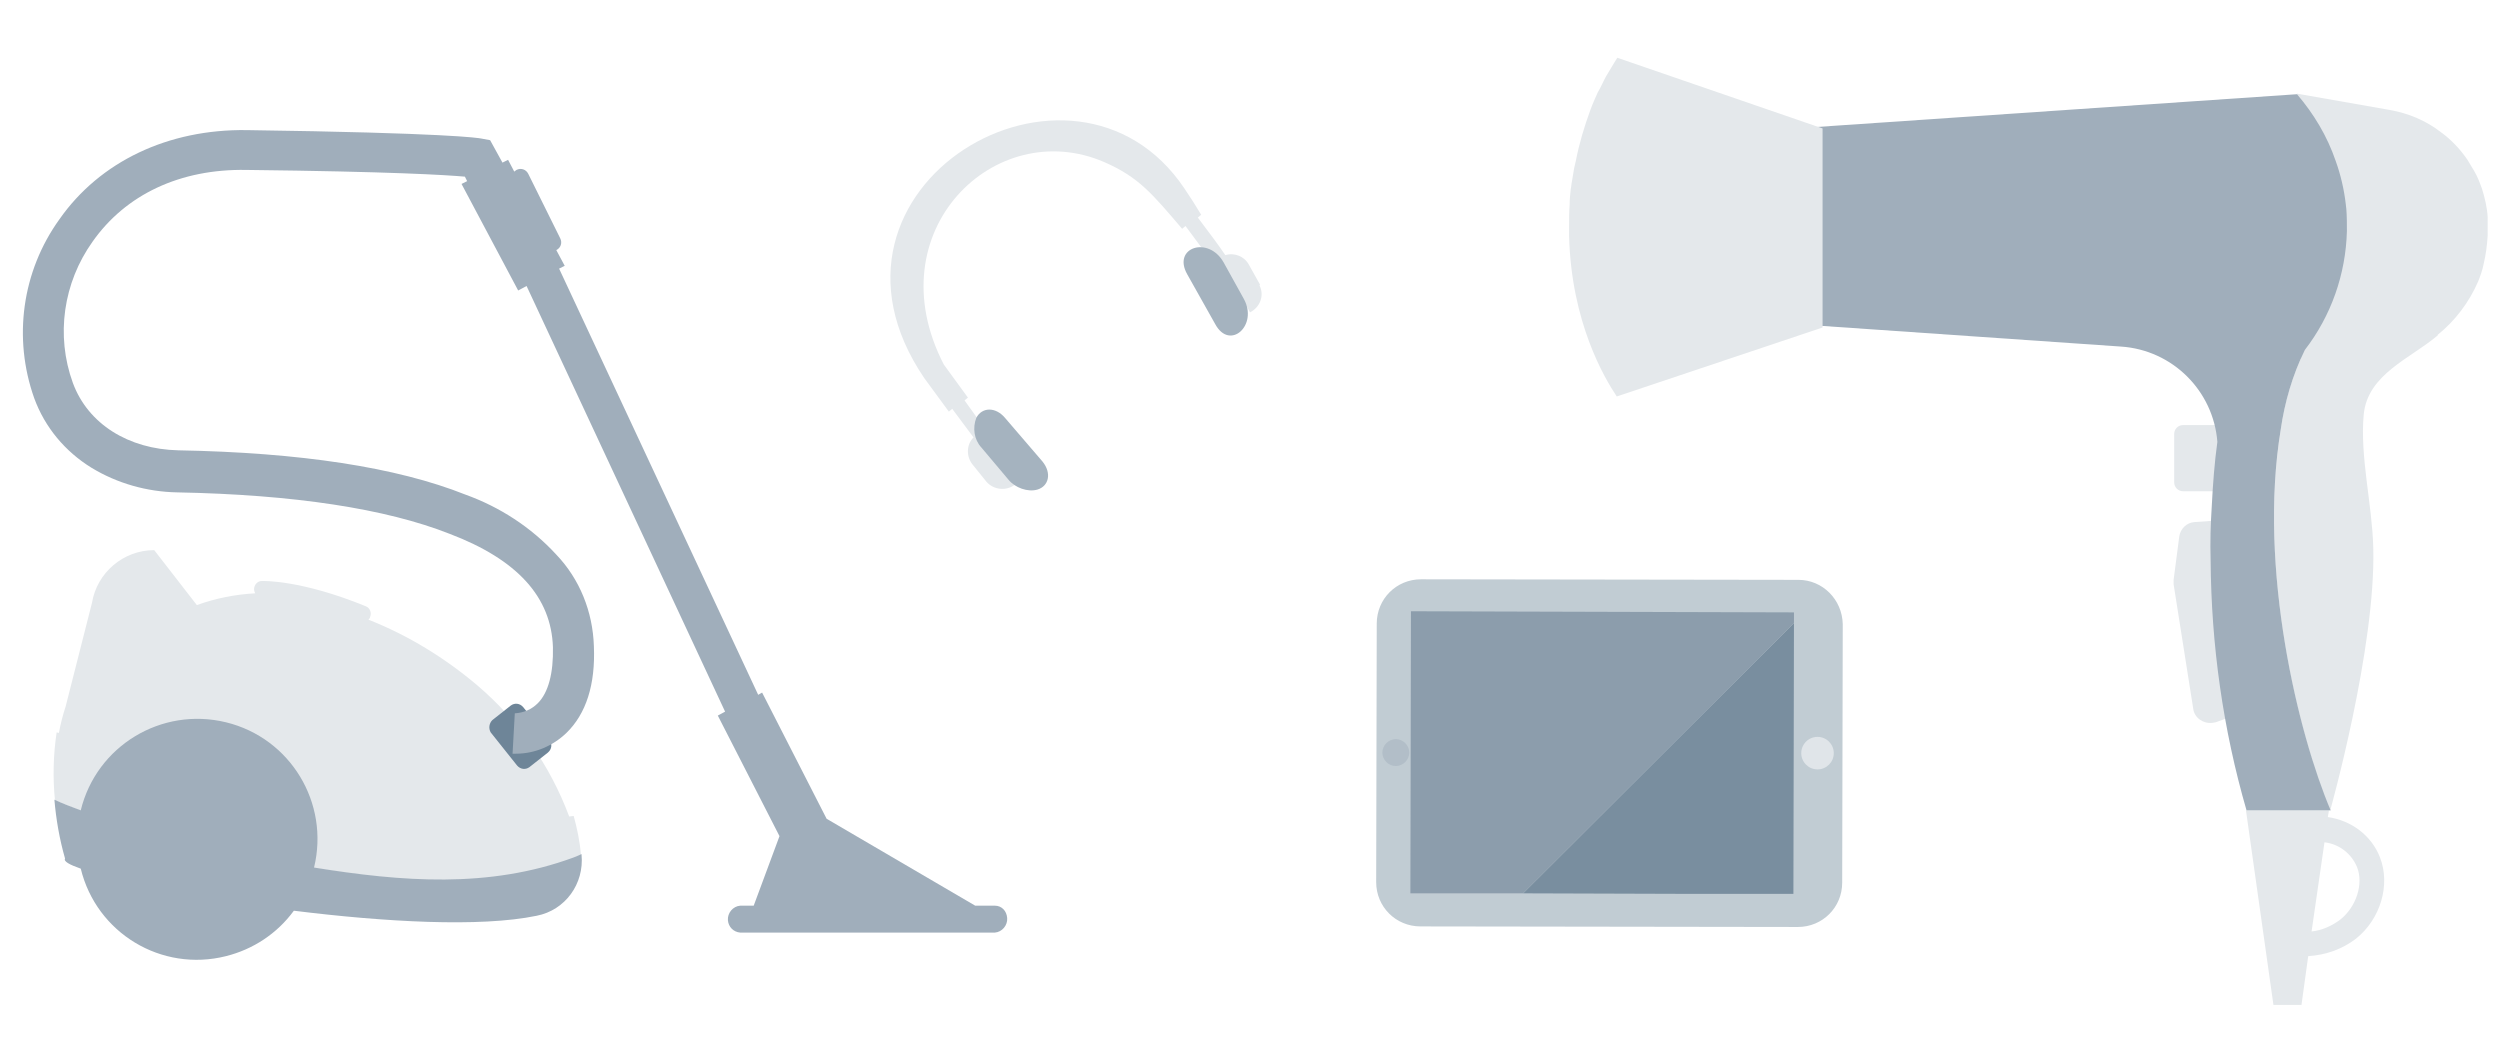 <?xml version="1.0" encoding="utf-8"?>
<!-- Generator: Adobe Illustrator 25.1.0, SVG Export Plug-In . SVG Version: 6.00 Build 0)  -->
<svg version="1.1" id="Layer_1" xmlns="http://www.w3.org/2000/svg" xmlns:xlink="http://www.w3.org/1999/xlink" x="0px" y="0px"
	 viewBox="0 0 445.8 188.6" style="enable-background:new 0 0 445.8 188.6;" xml:space="preserve">
<style type="text/css">
	.st0{fill:#E4E8EB;}
	.st1{fill:#8497A7;}
	.st2{fill:#A7B5C0;}
	.st3{fill:#6E8598;}
	.st4{fill:#A0AEBB;}
	.st5{fill:#C1CCD3;}
	.st6{fill:#798E9F;}
	.st7{fill:#8C9DAC;}
	.st8{fill:#E0E5E9;}
	.st9{fill:#B2BEC8;}
	.st10{fill:#A5B3BF;}
</style>
<g>
	<path class="st0" d="M102.3,145.5l-0.8,0.1c-3.4-9.1-9-17.1-16.4-23.4c-5.8-4.9-12.3-8.9-19.4-11.7c0.1-0.1,0.3-0.3,0.3-0.5
		c0.3-0.7,0-1.6-0.8-1.9c0,0,0,0,0,0c-11.5-4.7-18.2-4.5-18.5-4.5c-0.8,0-1.4,0.7-1.4,1.5c0,0.2,0.1,0.5,0.2,0.7
		c-3.6,0.2-7.1,0.9-10.4,2.1l0,0l-7.6-9.8c-5.5,0-10.2,4-11.1,9.4L11.7,126l0,0c-0.5,1.5-0.9,3.1-1.2,4.7l-0.4-0.1
		c-0.6,4-0.7,8.1-0.3,12.1c3,1.3,6.1,2.4,9.2,3.7s6,3.2,9.5,3.8c24.8,3.2,49.7,11.7,73.8,2.9c0.5-0.2,0.9-0.4,1.3-0.6
		C103.4,150,102.9,147.7,102.3,145.5z"/>
	<path class="st1" d="M52.3,149.8c0,9.5-7.7,17.1-17.1,17.2s-17.1-7.7-17.2-17.1c0-9.5,7.7-17.1,17.1-17.2c0,0,0,0,0,0
		C44.7,132.6,52.3,140.3,52.3,149.8z"/>
	<path class="st1" d="M52.3,149.8c0,9.5-7.7,17.1-17.1,17.2s-17.1-7.7-17.2-17.1c0-9.5,7.7-17.1,17.1-17.2c0,0,0,0,0,0
		c0.5,0,1,0,1.5,0C45.6,133.4,52.4,140.9,52.3,149.8z"/>
	<path class="st2" d="M42.5,145.5c0,9.5-7.7,17.1-17.1,17.1c-0.5,0-1,0-1.5,0c-7.1-6.3-7.7-17.1-1.4-24.2c3.2-3.6,7.9-5.7,12.8-5.7
		c0.5,0,1,0,1.5,0C40.4,135.9,42.5,140.6,42.5,145.5z"/>
	<path class="st3" d="M87.8,128.4l3.3-2.6c0.7-0.5,1.6-0.4,2.2,0.3L98,132c0.5,0.7,0.4,1.6-0.3,2.2l-3.3,2.6
		c-0.7,0.5-1.6,0.4-2.2-0.3l-4.7-5.9C87.1,129.9,87.2,129,87.8,128.4z"/>
	<path class="st4" d="M103.7,152.3c-0.4,0.2-0.9,0.4-1.4,0.6c-15.2,5.6-30.7,4.3-46.3,1.8c2.8-11.5-4.2-23.1-15.7-25.9
		c-11.5-2.8-23.1,4.2-25.9,15.7c-1.6-0.6-3.2-1.2-4.7-1.9c0.3,3.5,0.9,7,1.9,10.5c-0.3,0.5,0.8,1.1,2.8,1.8
		c2.8,11.5,14.4,18.5,25.9,15.6c4.8-1.2,9.1-4,12.1-8.1c16.1,2,33.2,3,43.3,0.9c5.1-1,8.5-5.7,8-10.9V152.3z"/>
	<path class="st4" d="M177.4,161.5h-3.5L147.4,146l-11.5-22.5l-0.7,0.4l-35.5-76l1-0.5l-1.5-2.8c0.8-0.4,1.1-1.3,0.7-2.1l-5.7-11.5
		c-0.4-0.8-1.3-1.1-2.1-0.7c0,0,0,0,0,0c-0.1,0.1-0.3,0.2-0.4,0.3l-1.1-2.1l-1,0.5L87.4,25l-1.6-0.3c-0.5-0.1-6-1-41.8-1.5
		C30,23,17.8,28.8,10.6,39.1C3.9,48.4,2.3,60.3,6.1,71c1.9,5.2,5.5,9.5,10.2,12.4c4.6,2.8,9.9,4.3,15.3,4.4
		c20.8,0.4,37.2,2.9,48.6,7.4c12.1,4.6,18.1,11.3,18.4,20.2c0.1,4.6-0.8,8.1-2.7,10c-1.1,1.1-2.5,1.7-4.1,1.8l0,0l-0.4,7.2H92
		c3.4,0,6.6-1.4,9-3.7c3.5-3.4,5.2-8.6,4.9-15.5c-0.2-6.1-2.5-11.9-6.7-16.3C94.7,94,89.1,90.4,83,88.2c-12.3-4.9-29.5-7.5-51.2-7.9
		c-8.9-0.2-16.1-4.7-18.8-12c-3.1-8.5-1.7-17.9,3.5-25.2c5.9-8.4,15.6-13,27.4-12.8c25.9,0.3,35.6,0.9,39,1.2l0.4,0.8l-1,0.5
		l10.1,19l1.5-0.8l35.4,75.9l-1.3,0.7l11,21.5l-4.6,12.4H132c-1.3,0.1-2.3,1.3-2.2,2.6c0.1,1.2,1,2.1,2.2,2.2h45.4
		c1.3-0.1,2.3-1.3,2.2-2.6C179.5,162.4,178.6,161.5,177.4,161.5L177.4,161.5z"/>
</g>
<g>
	<path class="st5" d="M320.7,103.4l-67.3-0.1c-4.4,0-7.9,3.5-7.9,7.9l-0.1,46.1c0,4.4,3.5,7.9,7.9,7.9l67.3,0.1
		c4.4,0,7.9-3.5,7.9-7.9l0.1-46.1C328.5,106.9,325,103.4,320.7,103.4z"/>
	<polygon class="st6" points="271.6,159.3 302.3,159.4 319.8,159.4 319.9,111.1 	"/>
	<polygon class="st7" points="319.9,109.2 252.1,109 251.6,109 251.5,159.3 271.6,159.3 319.9,111.1 	"/>
	<path class="st8" d="M327,134.3c0,1.6-1.3,2.9-2.9,2.9c-1.6,0-2.9-1.3-2.9-2.9s1.3-2.9,2.9-2.9C325.7,131.4,327,132.7,327,134.3z"
		/>
	<path class="st9" d="M251.3,134.2c0,1.3-1.1,2.4-2.4,2.4c-1.3,0-2.4-1.1-2.4-2.4s1.1-2.4,2.4-2.4c0,0,0,0,0,0
		C250.2,131.8,251.3,132.9,251.3,134.2z"/>
</g>
<g>
	<path class="st7" d="M211.3,33.5"/>
	<path class="st7" d="M211.3,33.5L211.3,33.5z"/>
	<path class="st7" d="M211.3,33.5L211.3,33.5L211.3,33.5L211.3,33.5L211.3,33.5z"/>
	<path class="st0" d="M224.6,50.6l-1.9-3.4c-0.8-1.5-2.6-2.2-4.2-1.7c-1.2-1.8-2.8-3.9-4.9-6.7l0.6-0.5c-1.8-2.9-1.2-2-3-4.7
		c-19.7-29.4-69.6-0.4-46.4,33.8l4.4,6l0.6-0.5l3.8,5.1c-1.3,1.3-1.3,3.4-0.2,4.8l2.5,3.1c1.3,1.5,3.6,1.7,5.1,0.5c0,0,0,0,0,0
		l0.2-0.2l-3-3.5c0.6,0.4,1.3,0.8,2,1.2l2.4-1.8c-2.7-1.2-5.1-3.1-6.8-5.4l-3.8-5.3l0.6-0.5l-4.3-5.9c-12.3-23.8,9.2-44.5,28.6-36.1
		c6.2,2.7,8.6,5.7,13.9,11.9l0.6-0.5c5.1,7,7.4,9.2,8,14.9l2.3-1.7l1.2,2.2c1.8-0.9,2.6-3,1.7-4.8C224.7,50.7,224.7,50.7,224.6,50.6
		z"/>
	<path class="st10" d="M221.8,53.3l-3.6-6.5c-2.7-4.8-9.2-2.7-6.5,2.1l5,8.9C219.3,62.6,224.4,58,221.8,53.3z"/>
	<path class="st10" d="M179.2,74.5c-1.7-2-4.1-1.9-5.1,0c-0.7,1.8-0.4,3.9,0.9,5.3l4.8,5.7c1.2,1.5,3.5,2.3,5.2,1.8
		c2-0.6,2.6-2.9,0.9-5L179.2,74.5z"/>
</g>
<g>
	<path class="st0" d="M399.8,92.5l-8.5,0.6c-1.4,0.1-2.5,1.2-2.7,2.6l-1,7.7c0,0.3,0,0.6,0,0.8l3.5,22.2c0.2,1.6,1.8,2.7,3.4,2.5
		c0.2,0,0.4-0.1,0.6-0.1l7.2-2.6L399.8,92.5z"/>
	<path class="st0" d="M389.3,87.6H401V75.8h-11.7c-0.9,0-1.6,0.7-1.6,1.6v0V86C387.7,86.9,388.4,87.6,389.3,87.6L389.3,87.6z"/>
	<path class="st0" d="M415.1,145.7l0.2-1.2h-14.8l4.9,34.7h5l1.2-8.7c3.1-0.2,6-1.2,8.5-3.1c4.4-3.5,6.2-9.6,4.3-14.5
		C422.9,149,419.3,146.3,415.1,145.7z M417.3,164c-1.5,1.1-3.2,1.9-5.1,2.1l2.3-15.9c2.6,0.3,4.8,2,5.8,4.4
		C421.5,157.6,420.2,161.7,417.3,164z"/>
	<path class="st0" d="M443.6,38.7c-0.1-1.7-0.5-3.4-1-5c-0.4-1.1-0.8-2.2-1.4-3.2c-0.4-0.7-0.8-1.3-1.2-2c-1.3-1.9-2.9-3.6-4.7-4.9
		l0,0c-2.7-2.1-5.8-3.4-9.2-4l-16.5-2.9V64l0.7-0.1c-1.8,4-3,8.3-3.6,12.7c-4.1,25,3.2,54.6,8.8,68c0,0,8.2-29.1,7.7-47
		c-0.2-7.7-2.4-16.2-1.7-23.7c0.7-7.2,8.4-10,13.2-14.1l0.4-21.2L435,42l-0.3,17.7l0,0c3.1-2.5,5.6-5.8,7.2-9.5c0.4-1,0.8-2.1,1-3.2
		c0.4-1.7,0.6-3.3,0.7-5c0-0.5,0-1.1,0-1.6C443.6,39.8,443.6,39.3,443.6,38.7z"/>
	<path class="st4" d="M406.7,76.6c0.7-4.9,2.1-9.7,4.3-14.2c4.7-6.1,7.3-13.5,7.5-21.2c0-1.3,0-2.6-0.1-3.9c0-0.3-0.1-0.6-0.1-0.9
		c-0.3-2.6-0.9-5.2-1.8-7.7c-1.5-4.4-3.9-8.4-6.9-11.9l-86.5,5.9l-22,6l-1.9,0.5c-3.6,1-6.5,3.6-7.8,7.2c-0.1,0.9-0.2,1.9-0.3,2.9
		h32.1V58l11.6,0.8l43.4,3c9.2,0.6,16.5,7.9,17.2,17c-0.5,3.6-0.8,7.5-1,11.5c-0.2,3.1-0.3,6.3-0.2,9.6c0.1,15.1,2.2,30.1,6.4,44.6
		h15C409.9,131.1,402.6,101.5,406.7,76.6z"/>
	<path class="st0" d="M287.3,12.1c-0.3,0.5-0.6,1-0.9,1.5c-0.5,0.9-0.9,1.9-1.5,2.9c-0.4,0.9-0.9,2-1.3,3.1c-1.1,3-2,6-2.6,9.1
		c-0.1,0.4-0.2,0.9-0.3,1.3c-0.1,0.8-0.3,1.6-0.4,2.4c-0.1,0.4-0.1,0.9-0.2,1.3c-0.1,0.9-0.2,1.8-0.2,2.8c-0.1,1.3-0.1,2.6-0.1,4
		c0,0.5,0,1.1,0,1.6c0.4,15.4,6.3,25.3,8.5,28.6L325,58.4V22.9l-36.6-12.6C288.1,10.8,287.7,11.4,287.3,12.1z"/>
</g>
</svg>
